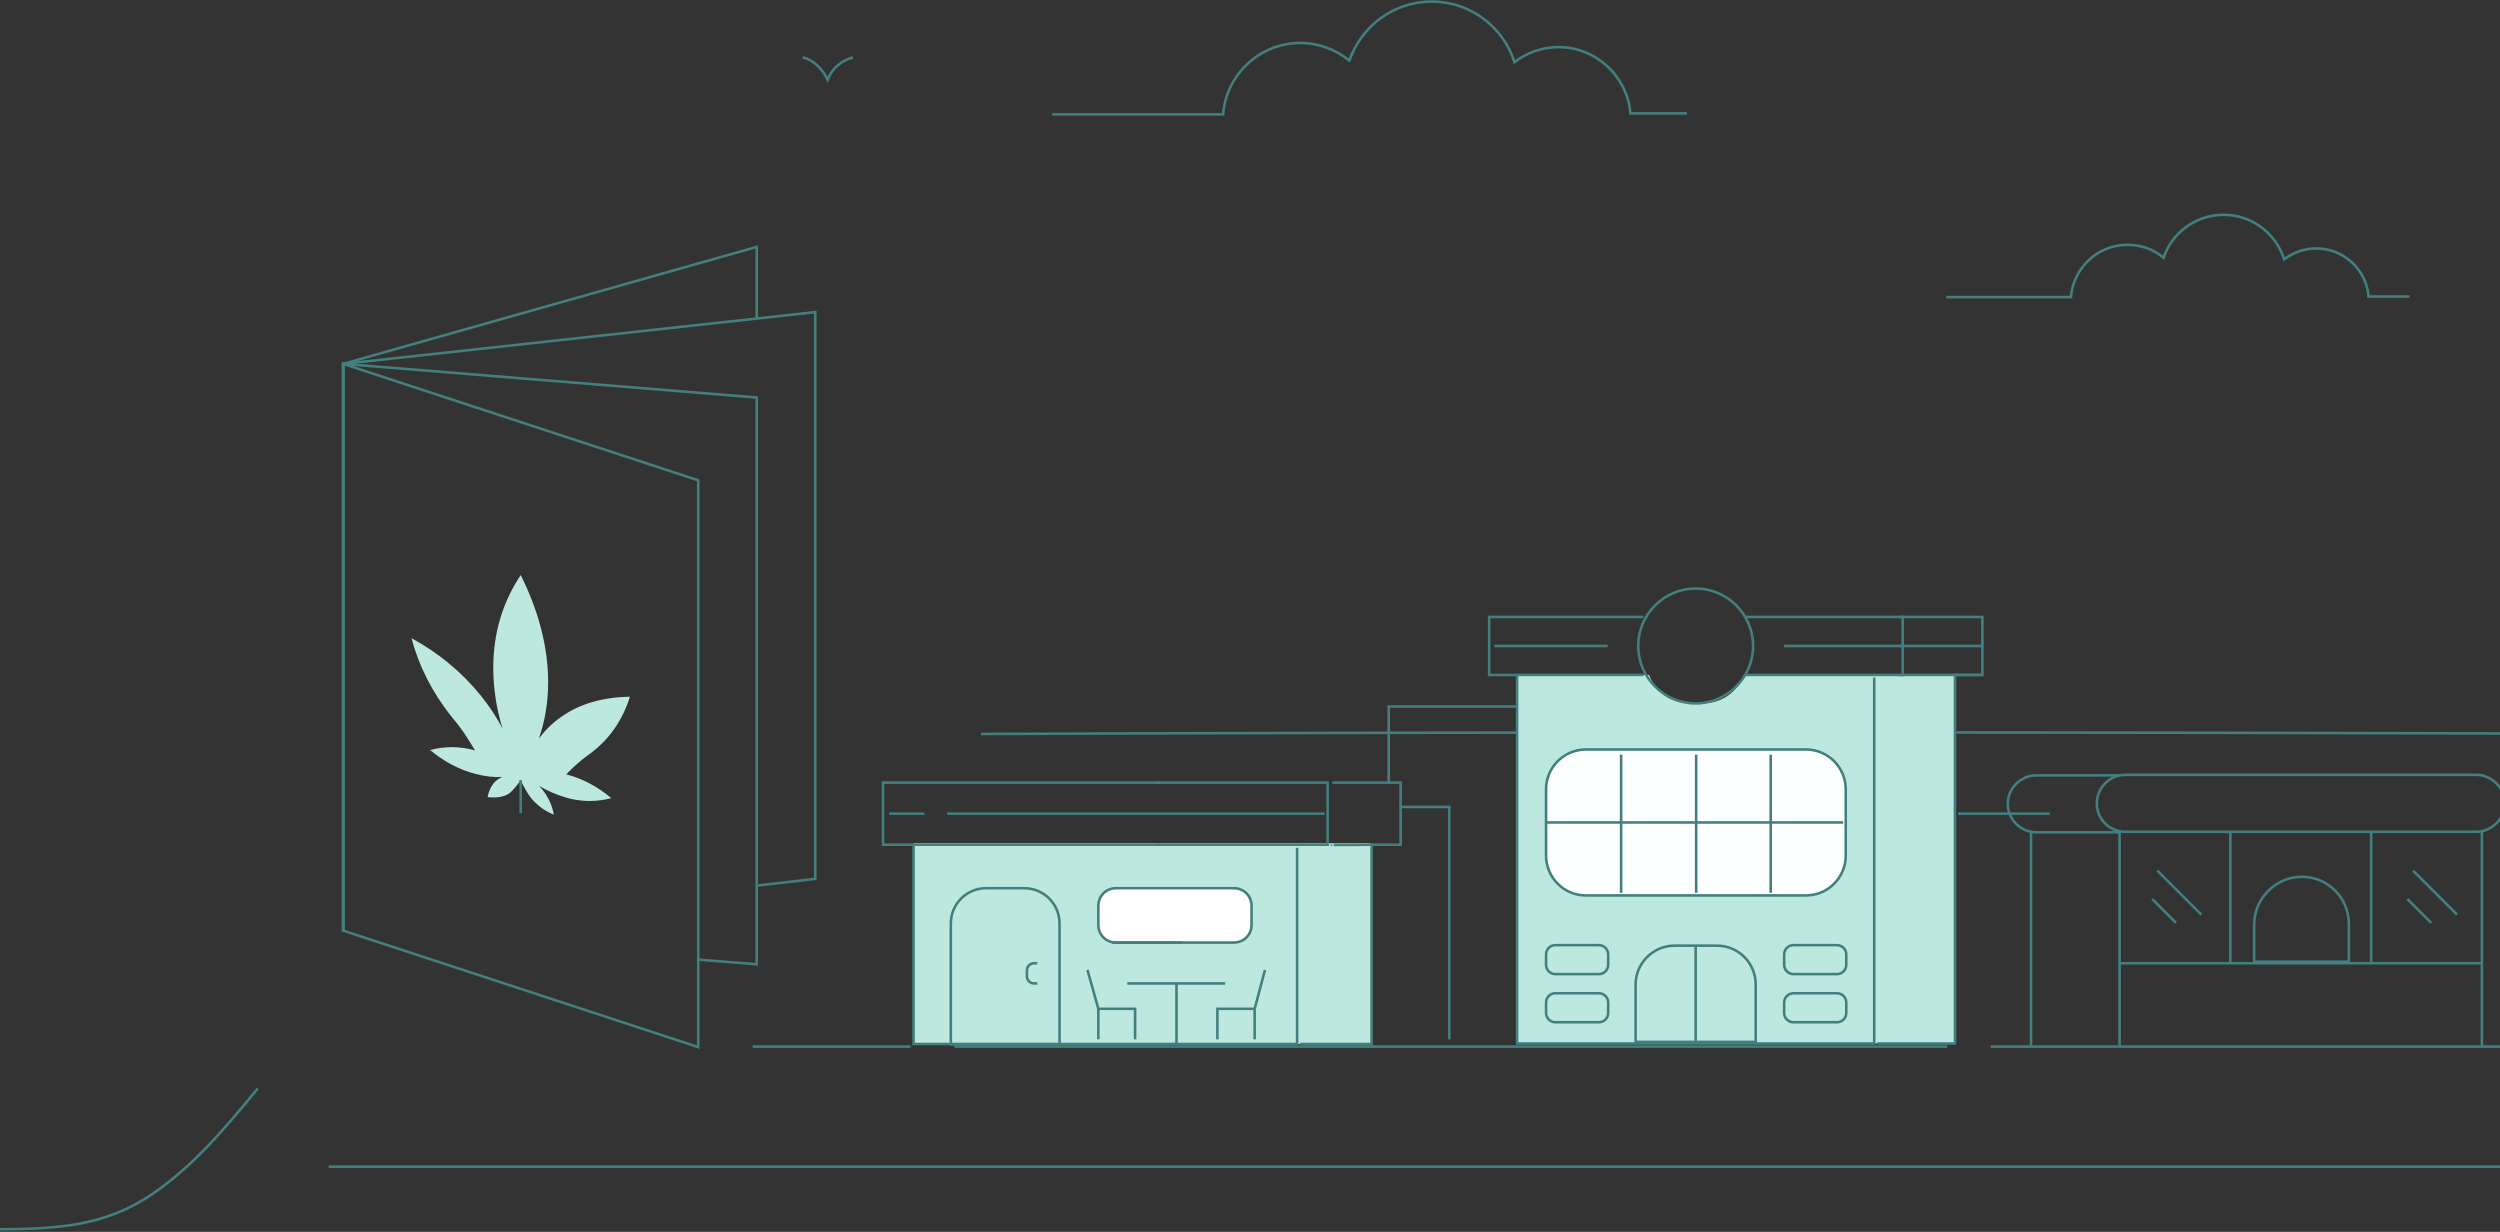 <svg width="483" height="238" viewBox="0 0 483 238" fill="none" xmlns="http://www.w3.org/2000/svg">
<rect x="0" y="0" width="483" height="238" fill="#333333" stroke="none"/>
<g clip-path="url(#clip0)">
<path d="M332.9 171.4C330.9 169 329.8 165.9 329.8 162.8C329.8 155.4 335.8 149.3 343.3 149.3C350.7 149.3 356.8 155.3 356.8 162.8C356.8 170.2 350.8 176.3 343.3 176.3C340.5 176.3 337.9 175.5 335.6 173.9" stroke="#437F7F" stroke-width="0.5" stroke-miterlimit="10"/>
<path d="M342.6 162.5V192" stroke="#437F7F" stroke-width="0.5" stroke-miterlimit="10"/>
<path d="M164.8 11.1C164.8 11.1 161.3 11.8 159.9 15.4C159.9 15.4 158.3 11.8 155.1 11.1" stroke="#437F7F" stroke-width="0.5" stroke-miterlimit="10"/>
<path d="M325.9 21.9H315C314.4 14.8 308.4 9.1 301.1 9.1C297.9 9.1 295 10.2 292.6 12C290.4 5.2 284.1 0.3 276.6 0.3C269.2 0.3 263 5.1 260.7 11.7C258.1 9.6 254.8 8.3 251.2 8.3C243.4 8.3 236.9 14.4 236.3 22.1H203.3" stroke="#437F7F" stroke-width="0.5" stroke-miterlimit="10"/>
<path d="M465.5 57.3H457.6C457.2 52.1 452.8 48 447.5 48C445.2 48 443 48.8 441.3 50.1C439.7 45.1 435.1 41.5 429.6 41.5C424.2 41.5 419.6 45 418 49.8C416.1 48.2 413.7 47.3 411 47.3C405.3 47.3 400.6 51.7 400.1 57.4H376" stroke="#437F7F" stroke-width="0.5" stroke-miterlimit="10"/>
<path d="M66.3 179.8L134.9 202.3V92.8L66.3 70.3V179.8Z" stroke="#437F7F" stroke-width="0.5" stroke-miterlimit="10"/>
<path d="M134.9 185.4L146.2 186.3V76.8L66.3 70.3V179.8" stroke="#437F7F" stroke-width="0.5" stroke-miterlimit="10"/>
<path d="M146.2 171.1L157.5 169.8V60.3L66.3 70.3V179.8" stroke="#437F7F" stroke-width="0.5" stroke-miterlimit="10"/>
<path d="M146.2 61.4V47.7L66.3 70.3V179.8" stroke="#437F7F" stroke-width="0.5" stroke-miterlimit="10"/>
<path d="M87.2 138.4C83.5 133.8 80.9 128.6 79.5 123.3C84.5 126 89.1 129.7 92.9 134.4C94.5 136.4 96 138.6 97.1 140.8C95.9 136.9 95.3 132.9 95.3 129C95.3 122.2 97.2 116.2 100.6 111.1C104 117.9 105.9 124.9 105.9 131.8C105.9 135.7 105.3 139.3 104.1 142.7C105.3 141.1 106.7 139.7 108.3 138.6C112 135.9 116.6 134.7 121.7 134.6C120.3 139.1 117.7 142.9 114 145.6C111.6 147.3 110.2 148.8 109.4 149.6C112.5 150.4 115.5 152 118.1 154.2C115.4 154.9 112.5 155 109.4 154.1C107.6 153.6 105.8 152.8 104.1 151.8C104.4 152.1 104.7 152.4 104.9 152.7C106 154.1 106.7 155.7 107 157.4C105.3 156.7 103.9 155.7 102.7 154.3C102.1 153.6 101.1 151.9 100.6 150.7C100.1 151.5 99 152.8 98.5 153.2C97.4 154 95.9 154.2 94.2 154C94.5 152.5 95.2 151.2 96.3 150.5C96.6 150.3 96.8 150.2 97.1 150.1C95.4 150.2 93.6 150 91.8 149.5C88.7 148.7 85.7 147.1 83.1 144.9C85.8 144.2 88.7 144.1 91.8 145C90.6 143.1 89.7 141.4 87.2 138.4Z" fill="#BDE8E0"/>
<path d="M100.6 150.7C100.6 150.7 100.6 155.7 100.6 157.1" stroke="#437F7F" stroke-width="0.5" stroke-miterlimit="10"/>
<path d="M49.8 210.3C43.7 217.7 37.4 225.3 29.4 230.7C20.2 237 10.8 237.4 0 237.5" stroke="#437F7F" stroke-width="0.5" stroke-miterlimit="10"/>
<path d="M509.1 141.8C402 141.4 296 141.4 189.5 141.8" stroke="#437F7F" stroke-width="0.5" stroke-miterlimit="10"/>
<path d="M318.599 130.4C319.799 133.5 322.499 135.9 326.799 135.9C327.199 135.9 327.599 135.9 327.899 135.8C328.199 135.8 328.399 135.9 328.699 135.9C332.999 135.9 335.699 133.5 336.899 130.4H377.799V201.6H293.199V130.4H318.599Z" fill="#BDE8E0"/>
<path d="M176.464 201.715L264.864 201.715L264.864 162.915L176.464 162.915L176.464 201.715Z" fill="#BDE8E0"/>
<path d="M176.5 163.2V201.7H250.6V163.8" stroke="#437F7F" stroke-width="0.5" stroke-miterlimit="10"/>
<path d="M238.399 182.1H215.599C213.699 182.1 212.199 180.6 212.199 178.7V175C212.199 173.1 213.699 171.6 215.599 171.6H238.399C240.299 171.6 241.799 173.1 241.799 175V178.7C241.799 180.6 240.299 182.1 238.399 182.1Z" fill="white" stroke="#437F7F" stroke-width="0.5" stroke-miterlimit="10"/>
<path d="M197.899 171.6H190.499C186.799 171.6 183.699 174.6 183.699 178.4V201.8H204.699V178.4C204.699 174.6 201.599 171.6 197.899 171.6Z" stroke="#437F7F" stroke-width="0.5" stroke-miterlimit="10"/>
<path d="M200.399 190H199.799C198.999 190 198.399 189.4 198.399 188.6V187.5C198.399 186.7 198.999 186.1 199.799 186.1H200.399" stroke="#437F7F" stroke-width="0.5" stroke-miterlimit="10"/>
<path d="M223.699 163.2H256.499V151.2H223.699" stroke="#437F7F" stroke-width="0.5" stroke-miterlimit="10"/>
<path d="M224.1 151.2H170.6V163.2H224.1" stroke="#437F7F" stroke-width="0.5" stroke-miterlimit="10"/>
<path d="M171.8 157.2H178.6" stroke="#437F7F" stroke-width="0.5" stroke-miterlimit="10"/>
<path d="M183 157.2H255.9" stroke="#437F7F" stroke-width="0.5" stroke-miterlimit="10"/>
<path d="M217.8 190H236.7" stroke="#437F7F" stroke-width="0.5" stroke-miterlimit="10"/>
<path d="M227.3 190V201.7" stroke="#437F7F" stroke-width="0.5" stroke-miterlimit="10"/>
<path d="M210.1 187.4L212.2 194.9H219.3V200.8" stroke="#437F7F" stroke-width="0.5" stroke-miterlimit="10"/>
<path d="M212.199 194.9V200.8" stroke="#437F7F" stroke-width="0.5" stroke-miterlimit="10"/>
<path d="M244.399 187.4L242.399 194.9H235.199V200.8" stroke="#437F7F" stroke-width="0.5" stroke-miterlimit="10"/>
<path d="M242.399 194.9V200.8" stroke="#437F7F" stroke-width="0.5" stroke-miterlimit="10"/>
<path d="M257.399 151.2H270.599V163.2H264.999V201.7H251.199" stroke="#437F7F" stroke-width="0.5" stroke-miterlimit="10"/>
<path d="M257.3 163.2C257.2 163.3 265 163.2 265 163.2" stroke="#437F7F" stroke-width="0.5" stroke-miterlimit="10"/>
<path d="M331.699 182.7H323.499C319.399 182.7 315.999 186.1 315.999 190.2V201.3H339.199V190.2C339.199 186.1 335.899 182.7 331.699 182.7Z" stroke="#437F7F" stroke-width="0.5" stroke-miterlimit="10"/>
<path d="M327.599 135.9C321.499 135.9 316.499 130.9 316.499 124.8C316.499 118.7 321.499 113.7 327.599 113.7C333.699 113.7 338.699 118.7 338.699 124.8C338.699 130.9 333.699 135.9 327.599 135.9Z" stroke="#437F7F" stroke-width="0.5" stroke-miterlimit="10"/>
<path d="M293.1 130.4V201.6H362.1V130.9" stroke="#437F7F" stroke-width="0.5" stroke-miterlimit="10"/>
<path d="M337.199 130.4H367.599V119.2H337.199" stroke="#437F7F" stroke-width="0.5" stroke-miterlimit="10"/>
<path d="M317.499 119.2H287.699V130.4H317.499" stroke="#437F7F" stroke-width="0.5" stroke-miterlimit="10"/>
<path d="M288.699 124.8H310.599" stroke="#437F7F" stroke-width="0.5" stroke-miterlimit="10"/>
<path d="M344.699 124.8H367.599" stroke="#437F7F" stroke-width="0.5" stroke-miterlimit="10"/>
<path d="M327.6 182.7V201.6" stroke="#437F7F" stroke-width="0.5" stroke-miterlimit="10"/>
<path d="M300.499 188.2H308.899C309.899 188.2 310.699 187.4 310.699 186.4V184.4C310.699 183.4 309.899 182.6 308.899 182.6H300.499C299.499 182.6 298.699 183.4 298.699 184.4V186.4C298.699 187.4 299.499 188.2 300.499 188.2Z" stroke="#437F7F" stroke-width="0.5" stroke-miterlimit="10"/>
<path d="M300.499 197.5H308.899C309.899 197.5 310.699 196.7 310.699 195.7V193.7C310.699 192.7 309.899 191.9 308.899 191.9H300.499C299.499 191.9 298.699 192.7 298.699 193.7V195.7C298.699 196.7 299.499 197.5 300.499 197.5Z" stroke="#437F7F" stroke-width="0.5" stroke-miterlimit="10"/>
<path d="M346.499 188.2H354.899C355.899 188.2 356.699 187.4 356.699 186.4V184.4C356.699 183.4 355.899 182.6 354.899 182.6H346.499C345.499 182.6 344.699 183.4 344.699 184.4V186.4C344.699 187.4 345.499 188.2 346.499 188.2Z" stroke="#437F7F" stroke-width="0.5" stroke-miterlimit="10"/>
<path d="M346.499 197.5H354.899C355.899 197.5 356.699 196.7 356.699 195.7V193.7C356.699 192.7 355.899 191.9 354.899 191.9H346.499C345.499 191.9 344.699 192.7 344.699 193.7V195.7C344.699 196.7 345.499 197.5 346.499 197.5Z" stroke="#437F7F" stroke-width="0.5" stroke-miterlimit="10"/>
<path d="M348.899 173H306.399C302.099 173 298.699 169.5 298.699 165.3V152.5C298.699 148.2 302.199 144.8 306.399 144.8H348.899C353.199 144.8 356.599 148.3 356.599 152.5V165.3C356.599 169.5 353.199 173 348.899 173Z" fill="#FDFFFF" stroke="#437F7F" stroke-width="0.5" stroke-miterlimit="10"/>
<path d="M327.699 172.5V145.8" stroke="#437F7F" stroke-width="0.5" stroke-miterlimit="10"/>
<path d="M313.199 172.5V145.8" stroke="#437F7F" stroke-width="0.5" stroke-miterlimit="10"/>
<path d="M342.1 172.5V145.8" stroke="#437F7F" stroke-width="0.5" stroke-miterlimit="10"/>
<path d="M298.699 158.9H356.099" stroke="#437F7F" stroke-width="0.5" stroke-miterlimit="10"/>
<path d="M366.999 119.2H382.999V130.4H377.699V201.6H362.699" stroke="#437F7F" stroke-width="0.5" stroke-miterlimit="10"/>
<path d="M366.999 124.8H382.999" stroke="#437F7F" stroke-width="0.5" stroke-miterlimit="10"/>
<path d="M366.999 130.4H382.999" stroke="#437F7F" stroke-width="0.5" stroke-miterlimit="10"/>
<path d="M270.399 155.9H279.999V200.8" stroke="#437F7F" stroke-width="0.5" stroke-miterlimit="10"/>
<path d="M268.3 151.2V136.5H293.1" stroke="#437F7F" stroke-width="0.5" stroke-miterlimit="10"/>
<path d="M378.3 157.2H396" stroke="#437F7F" stroke-width="0.5" stroke-miterlimit="10"/>
<path d="M228.5 182.1H214.8" stroke="#437F7F" stroke-width="0.5" stroke-miterlimit="10"/>
<path d="M175.9 202.2H145.4" stroke="#437F7F" stroke-width="0.5" stroke-miterlimit="10"/>
<path d="M376.2 202.2H184.4" stroke="#437F7F" stroke-width="0.5" stroke-miterlimit="10"/>
<path d="M506.8 202.2H384.6" stroke="#437F7F" stroke-width="0.5" stroke-miterlimit="10"/>
<path d="M528.8 225.4H63.5" stroke="#437F7F" stroke-width="0.5" stroke-miterlimit="10"/>
<path d="M410.601 160.7H478.401C481.401 160.7 483.901 158.2 483.901 155.2C483.901 152.2 481.401 149.7 478.401 149.7H410.601C407.601 149.7 405.101 152.2 405.101 155.2C405.101 158.3 407.601 160.7 410.601 160.7Z" stroke="#437F7F" stroke-width="0.5" stroke-miterlimit="10"/>
<path d="M479.5 160.7V202" stroke="#437F7F" stroke-width="0.5" stroke-miterlimit="10"/>
<path d="M409.5 160.7V202" stroke="#437F7F" stroke-width="0.5" stroke-miterlimit="10"/>
<path d="M458.101 160.7V186.1" stroke="#437F7F" stroke-width="0.5" stroke-miterlimit="10"/>
<path d="M430.9 160.7V186.1" stroke="#437F7F" stroke-width="0.5" stroke-miterlimit="10"/>
<path d="M466.2 168.2L474.7 176.7" stroke="#437F7F" stroke-width="0.5" stroke-miterlimit="10"/>
<path d="M469.701 178.3L465.101 173.7" stroke="#437F7F" stroke-width="0.5" stroke-miterlimit="10"/>
<path d="M416.801 168.2L425.301 176.7" stroke="#437F7F" stroke-width="0.5" stroke-miterlimit="10"/>
<path d="M420.401 178.3L415.801 173.7" stroke="#437F7F" stroke-width="0.5" stroke-miterlimit="10"/>
<path d="M479.5 186.1H409.5" stroke="#437F7F" stroke-width="0.5" stroke-miterlimit="10"/>
<path d="M444.7 169.4C449.8 169.4 453.8 173.5 453.8 178.5V185.8H435.5V178.5C435.6 173.5 439.7 169.4 444.7 169.4Z" stroke="#437F7F" stroke-width="0.5" stroke-miterlimit="10"/>
<path d="M409.3 149.8H393.4C390.4 149.8 387.9 152.3 387.9 155.3C387.9 158.3 390.4 160.8 393.4 160.8H409.5" stroke="#437F7F" stroke-width="0.5" stroke-miterlimit="10"/>
<path d="M392.4 160.7V202" stroke="#437F7F" stroke-width="0.5" stroke-miterlimit="10"/>
</g>
<defs>
<clipPath id="clip0">
<rect width="570.6" height="237.8" fill="white"/>
</clipPath>
</defs>
</svg>
